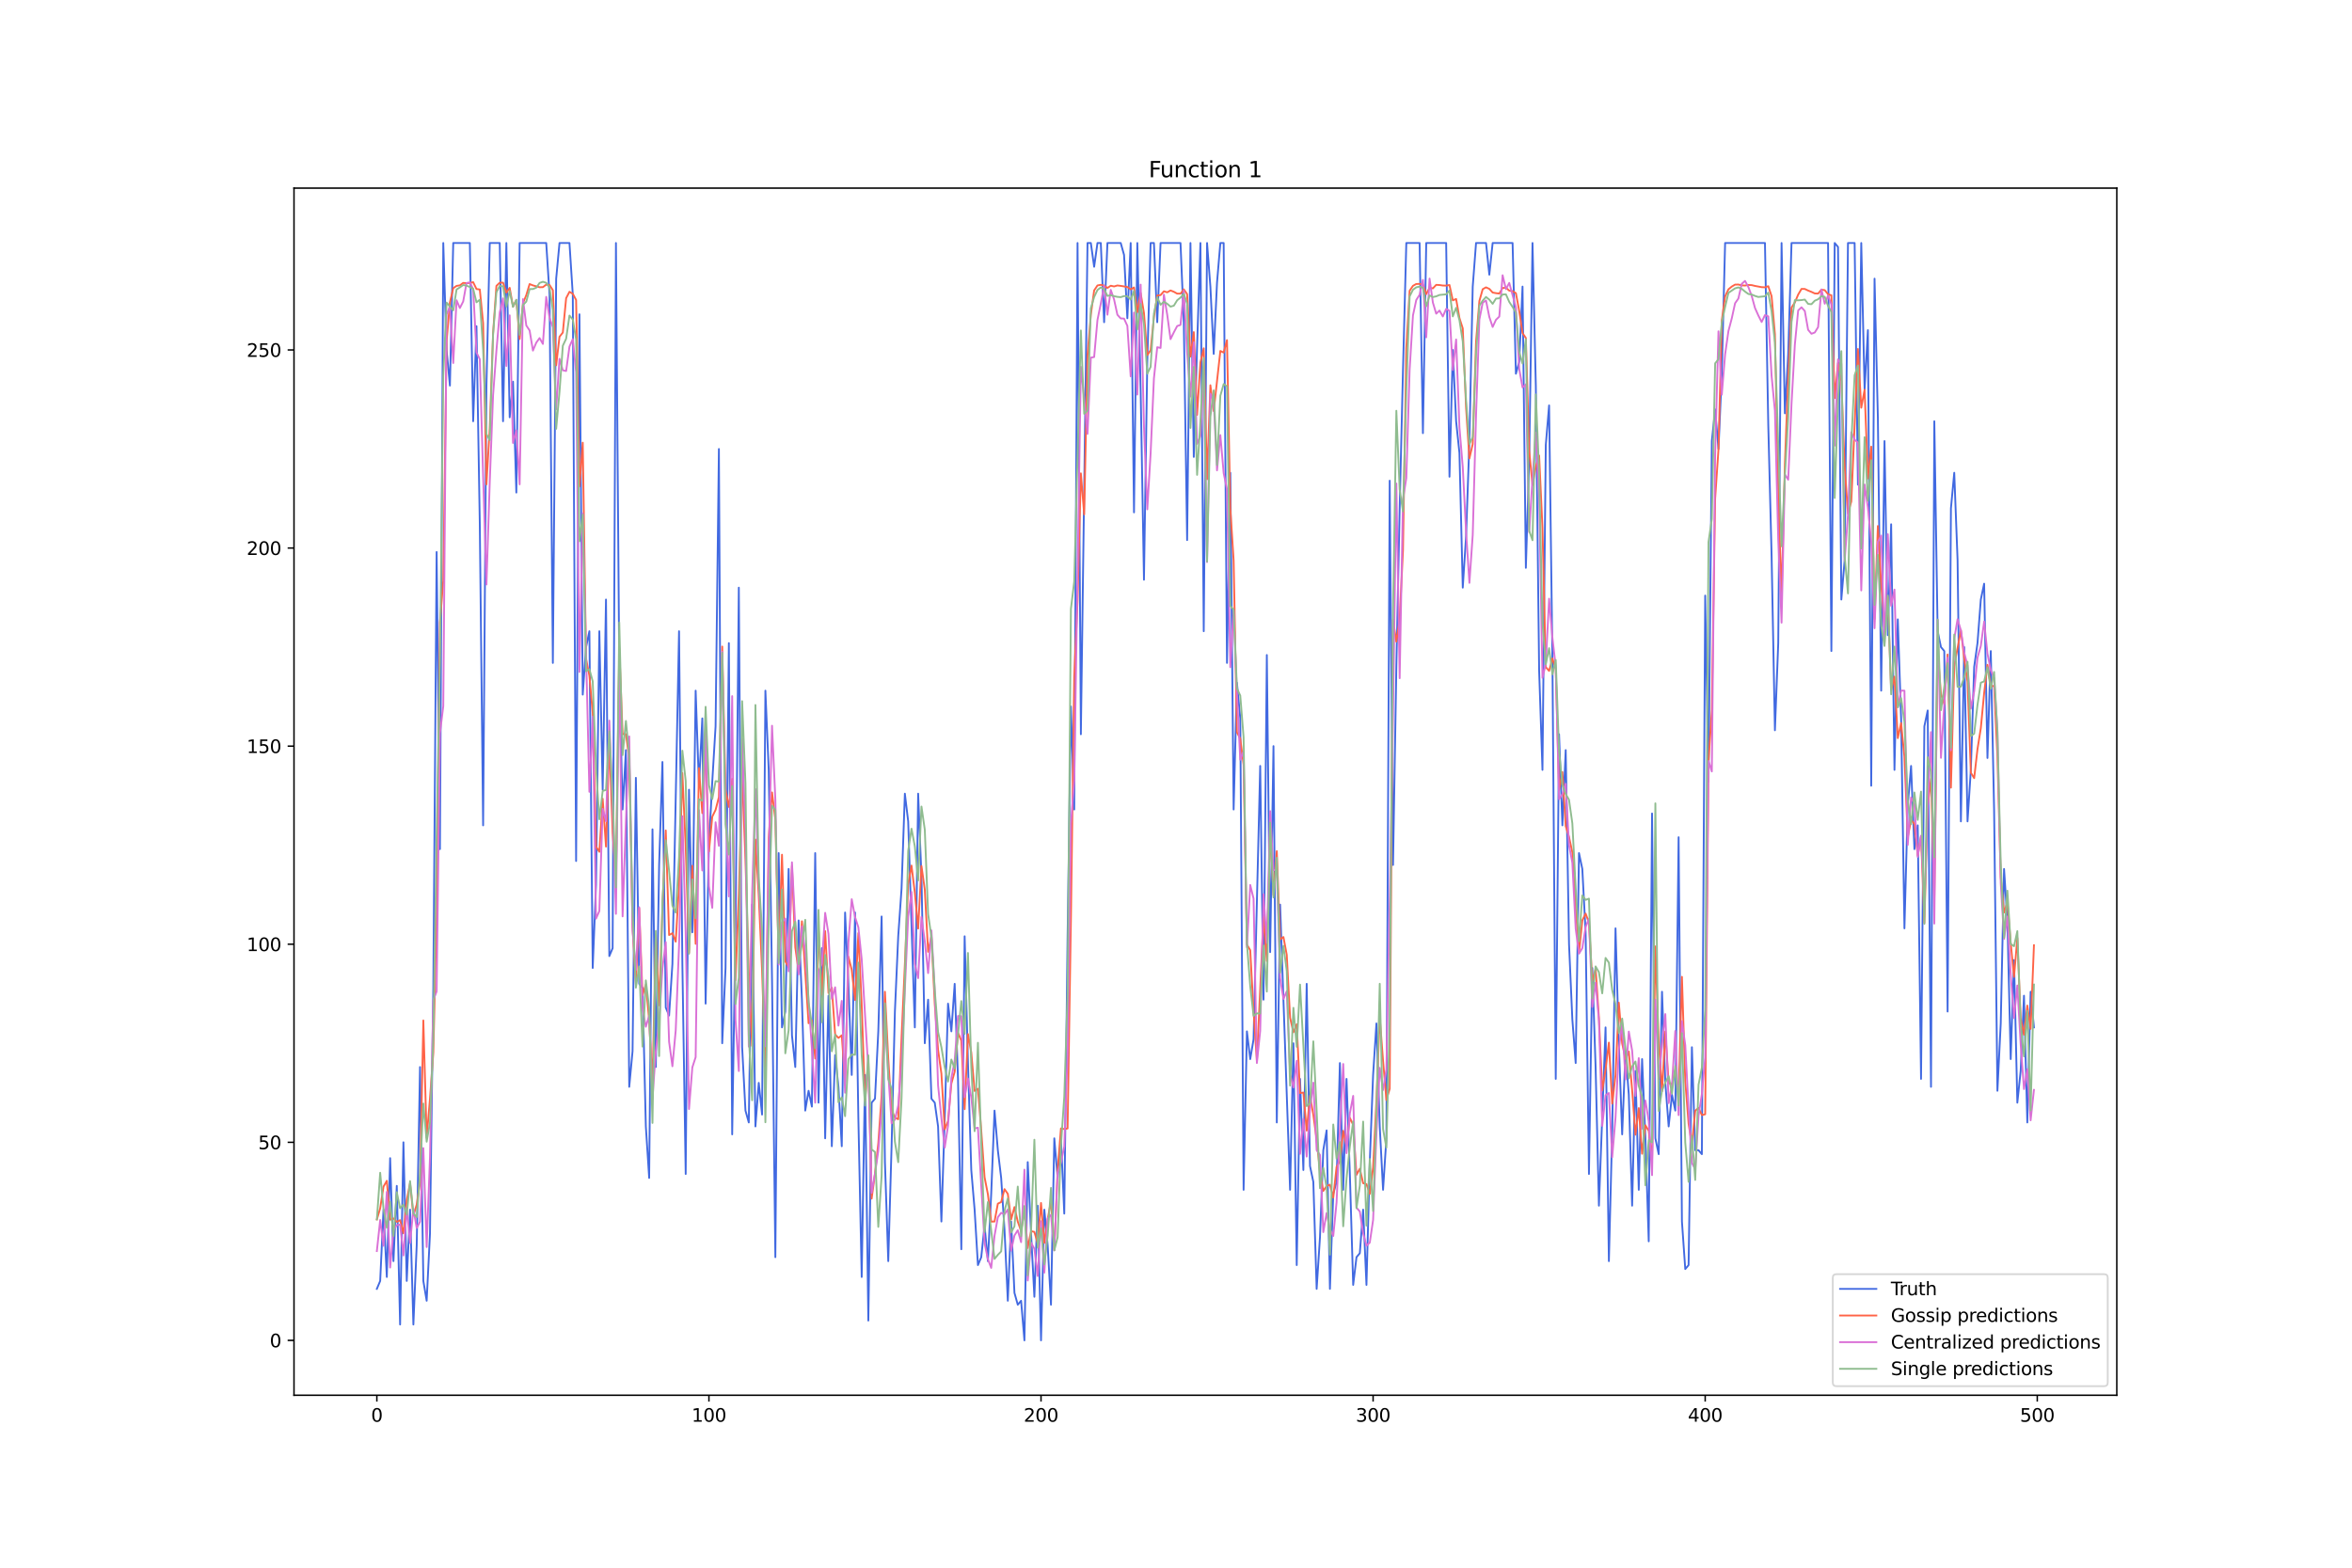 <?xml version="1.0" encoding="utf-8" standalone="no"?>
<!DOCTYPE svg PUBLIC "-//W3C//DTD SVG 1.1//EN"
  "http://www.w3.org/Graphics/SVG/1.1/DTD/svg11.dtd">
<svg xmlns:xlink="http://www.w3.org/1999/xlink" width="1296pt" height="864pt" viewBox="0 0 1296 864" xmlns="http://www.w3.org/2000/svg" version="1.1">
 <defs>
  <style type="text/css">*{stroke-linejoin: round; stroke-linecap: butt}</style>
 </defs>
 <g id="figure_1">
  <g id="patch_1">
   <path d="M 0 864 
L 1296 864 
L 1296 0 
L 0 0 
z
" style="fill: #ffffff"/>
  </g>
  <g id="axes_1">
   <g id="patch_2">
    <path d="M 162 768.96 
L 1166.4 768.96 
L 1166.4 103.68 
L 162 103.68 
z
" style="fill: #ffffff"/>
   </g>
   <g id="matplotlib.axis_1">
    <g id="xtick_1">
     <g id="line2d_1">
      <defs>
       <path id="ma89d952bda" d="M 0 0 
L 0 3.5 
" style="stroke: #000000; stroke-width: 0.8"/>
      </defs>
      <g>
       <use xlink:href="#ma89d952bda" x="207.655" y="768.96" style="stroke: #000000; stroke-width: 0.8"/>
      </g>
     </g>
     <g id="text_1">
      <!-- 0 -->
      <g transform="translate(204.473 783.558) scale(0.1 -0.1)">
       <defs>
        <path id="DejaVuSans-30" d="M 2034 4250 
Q 1547 4250 1301 3770 
Q 1056 3291 1056 2328 
Q 1056 1369 1301 889 
Q 1547 409 2034 409 
Q 2525 409 2770 889 
Q 3016 1369 3016 2328 
Q 3016 3291 2770 3770 
Q 2525 4250 2034 4250 
z
M 2034 4750 
Q 2819 4750 3233 4129 
Q 3647 3509 3647 2328 
Q 3647 1150 3233 529 
Q 2819 -91 2034 -91 
Q 1250 -91 836 529 
Q 422 1150 422 2328 
Q 422 3509 836 4129 
Q 1250 4750 2034 4750 
z
" transform="scale(0.016)"/>
       </defs>
       <use xlink:href="#DejaVuSans-30"/>
      </g>
     </g>
    </g>
    <g id="xtick_2">
     <g id="line2d_2">
      <g>
       <use xlink:href="#ma89d952bda" x="390.639" y="768.96" style="stroke: #000000; stroke-width: 0.8"/>
      </g>
     </g>
     <g id="text_2">
      <!-- 100 -->
      <g transform="translate(381.095 783.558) scale(0.1 -0.1)">
       <defs>
        <path id="DejaVuSans-31" d="M 794 531 
L 1825 531 
L 1825 4091 
L 703 3866 
L 703 4441 
L 1819 4666 
L 2450 4666 
L 2450 531 
L 3481 531 
L 3481 0 
L 794 0 
L 794 531 
z
" transform="scale(0.016)"/>
       </defs>
       <use xlink:href="#DejaVuSans-31"/>
       <use xlink:href="#DejaVuSans-30" x="63.623"/>
       <use xlink:href="#DejaVuSans-30" x="127.246"/>
      </g>
     </g>
    </g>
    <g id="xtick_3">
     <g id="line2d_3">
      <g>
       <use xlink:href="#ma89d952bda" x="573.623" y="768.96" style="stroke: #000000; stroke-width: 0.8"/>
      </g>
     </g>
     <g id="text_3">
      <!-- 200 -->
      <g transform="translate(564.079 783.558) scale(0.1 -0.1)">
       <defs>
        <path id="DejaVuSans-32" d="M 1228 531 
L 3431 531 
L 3431 0 
L 469 0 
L 469 531 
Q 828 903 1448 1529 
Q 2069 2156 2228 2338 
Q 2531 2678 2651 2914 
Q 2772 3150 2772 3378 
Q 2772 3750 2511 3984 
Q 2250 4219 1831 4219 
Q 1534 4219 1204 4116 
Q 875 4013 500 3803 
L 500 4441 
Q 881 4594 1212 4672 
Q 1544 4750 1819 4750 
Q 2544 4750 2975 4387 
Q 3406 4025 3406 3419 
Q 3406 3131 3298 2873 
Q 3191 2616 2906 2266 
Q 2828 2175 2409 1742 
Q 1991 1309 1228 531 
z
" transform="scale(0.016)"/>
       </defs>
       <use xlink:href="#DejaVuSans-32"/>
       <use xlink:href="#DejaVuSans-30" x="63.623"/>
       <use xlink:href="#DejaVuSans-30" x="127.246"/>
      </g>
     </g>
    </g>
    <g id="xtick_4">
     <g id="line2d_4">
      <g>
       <use xlink:href="#ma89d952bda" x="756.607" y="768.96" style="stroke: #000000; stroke-width: 0.8"/>
      </g>
     </g>
     <g id="text_4">
      <!-- 300 -->
      <g transform="translate(747.063 783.558) scale(0.1 -0.1)">
       <defs>
        <path id="DejaVuSans-33" d="M 2597 2516 
Q 3050 2419 3304 2112 
Q 3559 1806 3559 1356 
Q 3559 666 3084 287 
Q 2609 -91 1734 -91 
Q 1441 -91 1130 -33 
Q 819 25 488 141 
L 488 750 
Q 750 597 1062 519 
Q 1375 441 1716 441 
Q 2309 441 2620 675 
Q 2931 909 2931 1356 
Q 2931 1769 2642 2001 
Q 2353 2234 1838 2234 
L 1294 2234 
L 1294 2753 
L 1863 2753 
Q 2328 2753 2575 2939 
Q 2822 3125 2822 3475 
Q 2822 3834 2567 4026 
Q 2313 4219 1838 4219 
Q 1578 4219 1281 4162 
Q 984 4106 628 3988 
L 628 4550 
Q 988 4650 1302 4700 
Q 1616 4750 1894 4750 
Q 2613 4750 3031 4423 
Q 3450 4097 3450 3541 
Q 3450 3153 3228 2886 
Q 3006 2619 2597 2516 
z
" transform="scale(0.016)"/>
       </defs>
       <use xlink:href="#DejaVuSans-33"/>
       <use xlink:href="#DejaVuSans-30" x="63.623"/>
       <use xlink:href="#DejaVuSans-30" x="127.246"/>
      </g>
     </g>
    </g>
    <g id="xtick_5">
     <g id="line2d_5">
      <g>
       <use xlink:href="#ma89d952bda" x="939.591" y="768.96" style="stroke: #000000; stroke-width: 0.8"/>
      </g>
     </g>
     <g id="text_5">
      <!-- 400 -->
      <g transform="translate(930.047 783.558) scale(0.1 -0.1)">
       <defs>
        <path id="DejaVuSans-34" d="M 2419 4116 
L 825 1625 
L 2419 1625 
L 2419 4116 
z
M 2253 4666 
L 3047 4666 
L 3047 1625 
L 3713 1625 
L 3713 1100 
L 3047 1100 
L 3047 0 
L 2419 0 
L 2419 1100 
L 313 1100 
L 313 1709 
L 2253 4666 
z
" transform="scale(0.016)"/>
       </defs>
       <use xlink:href="#DejaVuSans-34"/>
       <use xlink:href="#DejaVuSans-30" x="63.623"/>
       <use xlink:href="#DejaVuSans-30" x="127.246"/>
      </g>
     </g>
    </g>
    <g id="xtick_6">
     <g id="line2d_6">
      <g>
       <use xlink:href="#ma89d952bda" x="1122.575" y="768.96" style="stroke: #000000; stroke-width: 0.8"/>
      </g>
     </g>
     <g id="text_6">
      <!-- 500 -->
      <g transform="translate(1113.032 783.558) scale(0.1 -0.1)">
       <defs>
        <path id="DejaVuSans-35" d="M 691 4666 
L 3169 4666 
L 3169 4134 
L 1269 4134 
L 1269 2991 
Q 1406 3038 1543 3061 
Q 1681 3084 1819 3084 
Q 2600 3084 3056 2656 
Q 3513 2228 3513 1497 
Q 3513 744 3044 326 
Q 2575 -91 1722 -91 
Q 1428 -91 1123 -41 
Q 819 9 494 109 
L 494 744 
Q 775 591 1075 516 
Q 1375 441 1709 441 
Q 2250 441 2565 725 
Q 2881 1009 2881 1497 
Q 2881 1984 2565 2268 
Q 2250 2553 1709 2553 
Q 1456 2553 1204 2497 
Q 953 2441 691 2322 
L 691 4666 
z
" transform="scale(0.016)"/>
       </defs>
       <use xlink:href="#DejaVuSans-35"/>
       <use xlink:href="#DejaVuSans-30" x="63.623"/>
       <use xlink:href="#DejaVuSans-30" x="127.246"/>
      </g>
     </g>
    </g>
   </g>
   <g id="matplotlib.axis_2">
    <g id="ytick_1">
     <g id="line2d_7">
      <defs>
       <path id="meb548917c1" d="M 0 0 
L -3.5 0 
" style="stroke: #000000; stroke-width: 0.8"/>
      </defs>
      <g>
       <use xlink:href="#meb548917c1" x="162" y="738.72" style="stroke: #000000; stroke-width: 0.8"/>
      </g>
     </g>
     <g id="text_7">
      <!-- 0 -->
      <g transform="translate(148.637 742.519) scale(0.1 -0.1)">
       <use xlink:href="#DejaVuSans-30"/>
      </g>
     </g>
    </g>
    <g id="ytick_2">
     <g id="line2d_8">
      <g>
       <use xlink:href="#meb548917c1" x="162" y="629.55" style="stroke: #000000; stroke-width: 0.8"/>
      </g>
     </g>
     <g id="text_8">
      <!-- 50 -->
      <g transform="translate(142.275 633.35) scale(0.1 -0.1)">
       <use xlink:href="#DejaVuSans-35"/>
       <use xlink:href="#DejaVuSans-30" x="63.623"/>
      </g>
     </g>
    </g>
    <g id="ytick_3">
     <g id="line2d_9">
      <g>
       <use xlink:href="#meb548917c1" x="162" y="520.381" style="stroke: #000000; stroke-width: 0.8"/>
      </g>
     </g>
     <g id="text_9">
      <!-- 100 -->
      <g transform="translate(135.912 524.18) scale(0.1 -0.1)">
       <use xlink:href="#DejaVuSans-31"/>
       <use xlink:href="#DejaVuSans-30" x="63.623"/>
       <use xlink:href="#DejaVuSans-30" x="127.246"/>
      </g>
     </g>
    </g>
    <g id="ytick_4">
     <g id="line2d_10">
      <g>
       <use xlink:href="#meb548917c1" x="162" y="411.211" style="stroke: #000000; stroke-width: 0.8"/>
      </g>
     </g>
     <g id="text_10">
      <!-- 150 -->
      <g transform="translate(135.912 415.01) scale(0.1 -0.1)">
       <use xlink:href="#DejaVuSans-31"/>
       <use xlink:href="#DejaVuSans-35" x="63.623"/>
       <use xlink:href="#DejaVuSans-30" x="127.246"/>
      </g>
     </g>
    </g>
    <g id="ytick_5">
     <g id="line2d_11">
      <g>
       <use xlink:href="#meb548917c1" x="162" y="302.041" style="stroke: #000000; stroke-width: 0.8"/>
      </g>
     </g>
     <g id="text_11">
      <!-- 200 -->
      <g transform="translate(135.912 305.841) scale(0.1 -0.1)">
       <use xlink:href="#DejaVuSans-32"/>
       <use xlink:href="#DejaVuSans-30" x="63.623"/>
       <use xlink:href="#DejaVuSans-30" x="127.246"/>
      </g>
     </g>
    </g>
    <g id="ytick_6">
     <g id="line2d_12">
      <g>
       <use xlink:href="#meb548917c1" x="162" y="192.872" style="stroke: #000000; stroke-width: 0.8"/>
      </g>
     </g>
     <g id="text_12">
      <!-- 250 -->
      <g transform="translate(135.912 196.671) scale(0.1 -0.1)">
       <use xlink:href="#DejaVuSans-32"/>
       <use xlink:href="#DejaVuSans-35" x="63.623"/>
       <use xlink:href="#DejaVuSans-30" x="127.246"/>
      </g>
     </g>
    </g>
   </g>
   <g id="line2d_13">
    <path d="M 207.655 710.336 
L 209.484 705.969 
L 211.314 666.668 
L 213.144 703.786 
L 214.974 638.284 
L 216.804 695.052 
L 218.634 653.568 
L 220.463 729.986 
L 222.293 629.55 
L 224.123 705.969 
L 225.953 666.668 
L 227.783 729.986 
L 229.613 686.319 
L 231.442 588.066 
L 233.272 705.969 
L 235.102 716.886 
L 236.932 679.768 
L 238.762 544.398 
L 240.592 304.225 
L 242.422 467.979 
L 244.251 133.92 
L 246.081 192.872 
L 247.911 212.522 
L 249.741 133.92 
L 258.89 133.92 
L 260.72 232.173 
L 262.55 179.771 
L 264.38 288.941 
L 266.209 454.879 
L 268.039 212.522 
L 269.869 133.92 
L 275.359 133.92 
L 277.189 232.173 
L 279.018 133.92 
L 280.848 229.989 
L 282.678 210.339 
L 284.508 271.474 
L 286.338 133.92 
L 300.976 133.92 
L 302.806 162.304 
L 304.636 365.36 
L 306.466 153.571 
L 308.296 133.92 
L 313.785 133.92 
L 315.615 162.304 
L 317.445 474.529 
L 319.275 173.221 
L 321.105 382.827 
L 322.935 356.626 
L 324.764 347.893 
L 326.594 533.481 
L 328.424 487.63 
L 330.254 347.893 
L 332.084 435.228 
L 333.914 330.425 
L 335.743 526.931 
L 337.573 522.564 
L 339.403 133.92 
L 341.233 369.726 
L 343.063 446.145 
L 344.893 413.394 
L 346.723 598.983 
L 348.552 579.332 
L 350.382 428.678 
L 352.212 542.215 
L 354.042 544.398 
L 355.872 620.817 
L 357.702 649.201 
L 359.531 457.062 
L 361.361 588.066 
L 363.191 476.713 
L 365.021 419.945 
L 366.851 555.315 
L 368.681 559.682 
L 370.51 531.298 
L 374.17 347.893 
L 376 531.298 
L 377.83 647.017 
L 379.66 435.228 
L 381.489 513.83 
L 383.319 380.643 
L 385.149 433.045 
L 386.979 395.927 
L 388.809 553.132 
L 390.639 465.796 
L 392.469 430.862 
L 394.298 400.294 
L 396.128 247.456 
L 397.958 574.965 
L 399.788 533.481 
L 401.618 354.443 
L 403.448 625.184 
L 405.277 511.647 
L 407.107 323.875 
L 408.937 577.149 
L 410.767 612.083 
L 412.597 618.633 
L 414.427 498.547 
L 416.256 620.817 
L 418.086 596.799 
L 419.916 614.267 
L 421.746 380.643 
L 423.576 424.311 
L 425.406 540.031 
L 427.236 692.869 
L 429.065 470.163 
L 430.895 566.232 
L 432.725 557.498 
L 434.555 478.896 
L 436.385 570.599 
L 438.215 588.066 
L 440.044 507.28 
L 441.874 550.948 
L 443.704 612.083 
L 445.534 601.166 
L 447.364 609.9 
L 449.194 470.163 
L 451.023 607.716 
L 452.853 522.564 
L 454.683 627.367 
L 456.513 548.765 
L 458.343 631.734 
L 460.173 581.516 
L 462.003 598.983 
L 463.832 631.734 
L 465.662 502.914 
L 467.492 542.215 
L 469.322 592.433 
L 471.152 502.914 
L 472.982 616.45 
L 474.811 703.786 
L 476.641 592.433 
L 478.471 727.803 
L 480.301 607.716 
L 482.131 605.533 
L 483.961 568.415 
L 485.79 505.097 
L 487.62 640.467 
L 489.45 695.052 
L 491.28 631.734 
L 493.11 557.498 
L 494.94 516.014 
L 496.77 489.813 
L 498.599 437.412 
L 500.429 452.695 
L 504.089 566.232 
L 505.919 437.412 
L 507.749 483.263 
L 509.578 574.965 
L 511.408 550.948 
L 513.238 605.533 
L 515.068 607.716 
L 516.898 620.817 
L 518.728 673.218 
L 520.557 616.45 
L 522.387 553.132 
L 524.217 568.415 
L 526.047 542.215 
L 527.877 594.616 
L 529.707 688.502 
L 531.536 516.014 
L 533.366 585.882 
L 535.196 644.834 
L 537.026 666.668 
L 538.856 697.236 
L 540.686 692.869 
L 542.516 675.402 
L 544.345 695.052 
L 546.175 657.934 
L 548.005 612.083 
L 549.835 633.917 
L 551.665 649.201 
L 553.495 677.585 
L 555.324 716.886 
L 557.154 673.218 
L 558.984 712.519 
L 560.814 719.069 
L 562.644 716.886 
L 564.474 738.72 
L 566.303 640.467 
L 568.133 679.768 
L 569.963 714.703 
L 571.793 664.485 
L 573.623 738.72 
L 575.453 666.668 
L 577.283 686.319 
L 579.112 719.069 
L 580.942 627.367 
L 582.772 649.201 
L 584.602 627.367 
L 586.432 668.851 
L 588.262 516.014 
L 590.091 389.377 
L 591.921 446.145 
L 593.751 133.92 
L 595.581 404.661 
L 599.241 133.92 
L 601.07 133.92 
L 602.9 147.02 
L 604.73 133.92 
L 606.56 133.92 
L 608.39 177.588 
L 610.22 133.92 
L 617.539 133.92 
L 619.369 140.47 
L 621.199 175.404 
L 623.029 133.92 
L 624.858 282.391 
L 626.688 133.92 
L 628.518 214.706 
L 630.348 319.508 
L 632.178 199.422 
L 634.008 133.92 
L 635.837 133.92 
L 637.667 177.588 
L 639.497 133.92 
L 650.476 133.92 
L 652.306 177.588 
L 654.136 297.675 
L 655.966 133.92 
L 657.796 251.823 
L 659.625 190.688 
L 661.455 133.92 
L 663.285 347.893 
L 665.115 133.92 
L 666.945 157.937 
L 668.775 195.055 
L 670.604 155.754 
L 672.434 133.92 
L 674.264 133.92 
L 676.094 365.36 
L 677.924 260.557 
L 679.754 446.145 
L 681.583 376.277 
L 683.413 395.927 
L 685.243 655.751 
L 687.073 568.415 
L 688.903 583.699 
L 690.733 572.782 
L 694.392 422.128 
L 696.222 550.948 
L 698.052 360.993 
L 699.882 524.747 
L 701.712 411.211 
L 703.542 618.633 
L 705.371 498.547 
L 710.861 655.751 
L 712.691 574.965 
L 714.521 697.236 
L 716.35 594.616 
L 718.18 644.834 
L 720.01 542.215 
L 721.84 642.651 
L 723.67 651.384 
L 725.5 710.336 
L 727.33 681.952 
L 729.159 633.917 
L 730.989 623 
L 732.819 710.336 
L 734.649 657.934 
L 736.479 651.384 
L 738.309 585.882 
L 740.138 655.751 
L 741.968 594.616 
L 743.798 647.017 
L 745.628 708.152 
L 747.458 692.869 
L 749.288 690.685 
L 751.117 666.668 
L 752.947 708.152 
L 754.777 640.467 
L 756.607 592.433 
L 758.437 564.049 
L 760.267 620.817 
L 762.097 655.751 
L 763.926 627.367 
L 765.756 264.924 
L 767.586 476.713 
L 769.416 367.543 
L 771.246 280.207 
L 773.076 203.789 
L 774.905 133.92 
L 782.225 133.92 
L 784.055 238.723 
L 785.884 133.92 
L 796.864 133.92 
L 798.693 262.74 
L 800.523 192.872 
L 802.353 232.173 
L 804.183 249.64 
L 806.013 323.875 
L 807.843 295.491 
L 809.672 243.09 
L 811.502 157.937 
L 813.332 133.92 
L 818.822 133.92 
L 820.651 151.387 
L 822.481 133.92 
L 833.46 133.92 
L 835.29 205.972 
L 837.12 199.422 
L 838.95 157.937 
L 840.78 312.958 
L 842.61 254.007 
L 844.439 133.92 
L 846.269 212.522 
L 848.099 369.726 
L 849.929 424.311 
L 851.759 245.273 
L 853.589 223.439 
L 855.418 363.176 
L 857.248 594.616 
L 859.078 404.661 
L 860.908 454.879 
L 862.738 413.394 
L 864.568 520.381 
L 866.397 561.865 
L 868.227 585.882 
L 870.057 470.163 
L 871.887 478.896 
L 873.717 513.83 
L 875.547 647.017 
L 877.377 533.481 
L 879.206 588.066 
L 881.036 664.485 
L 884.696 566.232 
L 886.526 695.052 
L 888.356 623 
L 890.185 511.647 
L 892.015 574.965 
L 893.845 625.184 
L 895.675 579.332 
L 897.505 603.35 
L 899.335 664.485 
L 901.164 590.249 
L 902.994 655.751 
L 904.824 583.699 
L 906.654 627.367 
L 908.484 684.135 
L 910.314 448.329 
L 912.144 627.367 
L 913.973 636.101 
L 915.803 546.581 
L 917.633 596.799 
L 919.463 620.817 
L 921.293 603.35 
L 923.123 612.083 
L 924.952 461.429 
L 926.782 673.218 
L 928.612 699.419 
L 930.442 697.236 
L 932.272 577.149 
L 934.102 633.917 
L 935.931 633.917 
L 937.761 636.101 
L 939.591 328.242 
L 941.421 430.862 
L 943.251 243.09 
L 945.081 225.623 
L 946.911 247.456 
L 948.74 205.972 
L 950.57 133.92 
L 972.528 133.92 
L 974.358 234.356 
L 976.188 306.408 
L 978.018 402.477 
L 979.848 354.443 
L 981.678 133.92 
L 983.507 227.806 
L 985.337 195.055 
L 987.167 133.92 
L 1007.295 133.92 
L 1009.125 358.81 
L 1010.955 133.92 
L 1012.785 136.103 
L 1014.615 330.425 
L 1016.444 308.591 
L 1018.274 133.92 
L 1021.934 133.92 
L 1023.764 267.107 
L 1025.594 133.92 
L 1027.424 214.706 
L 1029.253 181.955 
L 1031.083 433.045 
L 1032.913 153.571 
L 1034.743 229.989 
L 1036.573 380.643 
L 1038.403 243.09 
L 1040.232 350.076 
L 1042.062 288.941 
L 1043.892 424.311 
L 1045.722 341.342 
L 1047.552 395.927 
L 1049.382 511.647 
L 1051.211 443.962 
L 1053.041 422.128 
L 1054.871 467.979 
L 1056.701 454.879 
L 1058.531 594.616 
L 1060.361 400.294 
L 1062.191 391.56 
L 1064.02 598.983 
L 1065.85 232.173 
L 1067.68 347.893 
L 1069.51 356.626 
L 1071.34 358.81 
L 1073.17 557.498 
L 1074.999 280.207 
L 1076.829 260.557 
L 1078.659 308.591 
L 1080.489 452.695 
L 1082.319 356.626 
L 1084.149 452.695 
L 1085.978 424.311 
L 1087.808 367.543 
L 1089.638 354.443 
L 1091.468 330.425 
L 1093.298 321.692 
L 1095.128 417.761 
L 1096.958 358.81 
L 1098.787 446.145 
L 1100.617 601.166 
L 1102.447 564.049 
L 1104.277 478.896 
L 1106.107 507.28 
L 1107.937 583.699 
L 1109.766 529.114 
L 1111.596 607.716 
L 1113.426 590.249 
L 1115.256 548.765 
L 1117.086 618.633 
L 1118.916 546.581 
L 1120.745 566.232 
L 1120.745 566.232 
" clip-path="url(#p087d28abd9)" style="fill: none; stroke: #4169e1; stroke-linecap: square"/>
   </g>
   <g id="line2d_14">
    <path d="M 207.655 672.072 
L 209.484 665.921 
L 211.314 653.979 
L 213.144 650.774 
L 214.974 672.233 
L 216.804 671.502 
L 218.634 673.389 
L 220.463 672.481 
L 222.293 679.713 
L 224.123 661.436 
L 225.953 652.025 
L 227.783 669.888 
L 229.613 663.912 
L 231.442 651.761 
L 233.272 562.41 
L 235.102 627.088 
L 236.932 605.377 
L 238.762 580.134 
L 240.592 504.373 
L 242.422 342.963 
L 244.251 319.98 
L 246.081 188.207 
L 247.911 166.644 
L 249.741 158.83 
L 251.571 157.56 
L 253.401 157.274 
L 255.23 155.909 
L 257.06 156.081 
L 258.89 155.977 
L 260.72 155.5 
L 262.55 159.287 
L 264.38 159.533 
L 266.209 178.145 
L 268.039 266.954 
L 269.869 235.942 
L 271.699 183.68 
L 273.529 157.556 
L 275.359 155.806 
L 277.189 155.775 
L 279.018 161.286 
L 280.848 158.626 
L 282.678 169.015 
L 284.508 165.372 
L 286.338 186.873 
L 288.168 167.101 
L 289.997 162.656 
L 291.827 156.541 
L 293.657 157.286 
L 297.317 158.303 
L 299.147 158.26 
L 300.976 156.877 
L 302.806 157.059 
L 304.636 159.917 
L 306.466 201.328 
L 308.296 185.6 
L 310.126 183.266 
L 311.956 164.328 
L 313.785 160.815 
L 315.615 161.887 
L 317.445 165.294 
L 319.275 268.098 
L 321.105 243.977 
L 322.935 363.123 
L 324.764 372.356 
L 326.594 392.952 
L 328.424 466.568 
L 330.254 469.469 
L 332.084 440.183 
L 333.914 466.592 
L 335.743 408.487 
L 337.573 458.991 
L 339.403 483.737 
L 341.233 357.253 
L 343.063 404.6 
L 344.893 404.601 
L 346.723 418.054 
L 348.552 510.957 
L 350.382 542.363 
L 352.212 500.589 
L 354.042 548.438 
L 355.872 542.573 
L 357.702 562.171 
L 359.531 597.647 
L 361.361 515.047 
L 363.191 554.128 
L 365.021 499.905 
L 366.851 457.687 
L 368.681 515.325 
L 370.51 514.311 
L 372.34 518.982 
L 374.17 487.854 
L 376 426.057 
L 377.83 466.657 
L 379.66 525.134 
L 381.489 477.167 
L 383.319 520.183 
L 385.149 423.323 
L 386.979 448.146 
L 388.809 412.881 
L 390.639 469.304 
L 392.469 450.132 
L 394.298 446.348 
L 396.128 439.309 
L 397.958 356.334 
L 399.788 435.212 
L 401.618 444.725 
L 403.448 429.254 
L 405.277 540.23 
L 407.107 492.686 
L 408.937 427.363 
L 410.767 474.001 
L 412.597 535.362 
L 414.427 576.45 
L 416.256 462.666 
L 418.086 493.669 
L 419.916 534.898 
L 421.746 589.981 
L 423.576 461.717 
L 425.406 436.722 
L 427.236 451.63 
L 429.065 528.005 
L 430.895 471.043 
L 432.725 529.839 
L 434.555 533.106 
L 436.385 477.246 
L 438.215 522.085 
L 440.044 535.197 
L 441.874 507.746 
L 445.534 563.943 
L 447.364 562.406 
L 449.194 583.407 
L 451.023 511.749 
L 452.853 548.258 
L 454.683 513.167 
L 456.513 547.283 
L 458.343 544.399 
L 460.173 570.123 
L 462.003 572.04 
L 463.832 570.59 
L 465.662 596.397 
L 467.492 527.213 
L 469.322 534.539 
L 471.152 551.163 
L 472.982 514.243 
L 474.811 554.089 
L 476.641 606.69 
L 478.471 584.331 
L 480.301 660.589 
L 482.131 646.769 
L 483.961 629.897 
L 485.79 603.694 
L 487.62 546.576 
L 489.45 583.36 
L 491.28 611.837 
L 493.11 615.948 
L 494.94 616.854 
L 496.77 571.722 
L 498.599 531.577 
L 500.429 487.337 
L 502.259 477.04 
L 504.089 491.978 
L 505.919 511.767 
L 507.749 477.277 
L 509.578 490.226 
L 511.408 524.573 
L 513.238 516.031 
L 515.068 553.208 
L 516.898 578.549 
L 518.728 591.653 
L 520.557 622.449 
L 522.387 617.779 
L 524.217 597.187 
L 526.047 590.662 
L 527.877 569.152 
L 529.707 573.555 
L 531.536 611.293 
L 533.366 569.91 
L 535.196 580.062 
L 537.026 601.262 
L 538.856 600.023 
L 540.686 622.953 
L 542.516 648.788 
L 544.345 658.164 
L 546.175 673.282 
L 548.005 673.229 
L 549.835 663.377 
L 551.665 662.477 
L 553.495 655.368 
L 555.324 657.964 
L 557.154 672.116 
L 558.984 665.257 
L 560.814 673.291 
L 562.644 678.465 
L 564.474 666.547 
L 566.303 687.831 
L 568.133 678.522 
L 569.963 678.949 
L 571.793 685.221 
L 573.623 662.997 
L 575.453 684.989 
L 577.283 672.142 
L 579.112 661.563 
L 580.942 689.022 
L 582.772 645.094 
L 584.602 621.903 
L 586.432 622.259 
L 588.262 621.94 
L 590.091 506.943 
L 591.921 372.737 
L 593.751 331.163 
L 595.581 260.881 
L 597.411 283.526 
L 599.241 195.654 
L 601.07 173.485 
L 602.9 160.057 
L 604.73 157.313 
L 606.56 156.969 
L 608.39 157.405 
L 610.22 158.703 
L 612.05 157.463 
L 613.879 157.869 
L 615.709 157.326 
L 617.539 157.547 
L 621.199 158.175 
L 623.029 159.472 
L 624.858 158.424 
L 626.688 172.047 
L 628.518 161.468 
L 630.348 172.493 
L 632.178 195.755 
L 634.008 193.027 
L 635.837 174.759 
L 637.667 162.853 
L 639.497 162.64 
L 641.327 160.528 
L 643.157 161.111 
L 644.987 160.073 
L 646.817 160.814 
L 648.646 161.823 
L 650.476 161.84 
L 652.306 159.483 
L 654.136 162.101 
L 655.966 196.538 
L 657.796 183.033 
L 659.625 228.684 
L 661.455 199.72 
L 663.285 191.945 
L 665.115 264.137 
L 666.945 212.315 
L 668.775 226.561 
L 672.434 193.424 
L 674.264 194.315 
L 676.094 187.457 
L 677.924 280.116 
L 679.754 308.913 
L 681.583 403.617 
L 683.413 407.099 
L 685.243 421.487 
L 687.073 520.557 
L 688.903 523.696 
L 690.733 557.51 
L 692.563 584.772 
L 696.222 505.078 
L 698.052 529.668 
L 699.882 456.48 
L 701.712 493.374 
L 703.542 469.084 
L 705.371 517.738 
L 707.201 516.424 
L 709.031 526.258 
L 710.861 560.912 
L 712.691 568.93 
L 714.521 564.504 
L 716.35 602.43 
L 718.18 602.131 
L 720.01 623.108 
L 721.84 603.883 
L 723.67 614.421 
L 725.5 628.1 
L 727.33 645.735 
L 729.159 656.365 
L 730.989 653.652 
L 732.819 652.906 
L 734.649 660.042 
L 736.479 643.085 
L 738.309 639.986 
L 740.138 623.23 
L 741.968 631.59 
L 743.798 616.057 
L 745.628 619.958 
L 747.458 647.487 
L 749.288 644.118 
L 751.117 652.105 
L 752.947 652.609 
L 754.777 657.983 
L 756.607 643.535 
L 758.437 606.454 
L 760.267 560.484 
L 762.097 584.659 
L 763.926 606.262 
L 765.756 600.046 
L 767.586 341.66 
L 769.416 353.648 
L 771.246 341.123 
L 773.076 303.239 
L 774.905 191.73 
L 776.735 160.241 
L 778.565 157.541 
L 780.395 156.499 
L 782.225 156.474 
L 784.055 156.756 
L 785.884 162.093 
L 787.714 158.613 
L 789.544 158.927 
L 791.374 156.987 
L 793.204 157.091 
L 795.034 157.363 
L 796.864 157.409 
L 798.693 157.073 
L 800.523 165.54 
L 802.353 164.764 
L 804.183 175.27 
L 806.013 180.987 
L 807.843 225.005 
L 809.672 252.648 
L 811.502 244.746 
L 813.332 188.33 
L 815.162 165.89 
L 816.992 159.388 
L 818.822 158.359 
L 820.651 159.205 
L 822.481 161.226 
L 824.311 161.571 
L 826.141 161.792 
L 827.971 158.717 
L 829.801 158.595 
L 831.63 160.182 
L 833.46 160.488 
L 835.29 161.557 
L 837.12 171.345 
L 838.95 183.587 
L 840.78 186.276 
L 842.61 248.223 
L 844.439 267.412 
L 846.269 257.158 
L 848.099 251.085 
L 849.929 290.87 
L 851.759 367.673 
L 853.589 369.752 
L 855.418 362.914 
L 857.248 368.766 
L 859.078 435.41 
L 860.908 425.521 
L 862.738 455.246 
L 864.568 461.291 
L 866.397 469.759 
L 868.227 500.392 
L 870.057 525.16 
L 871.887 507.24 
L 873.717 503.512 
L 875.547 508.465 
L 877.377 540.771 
L 879.206 533.949 
L 881.036 560.875 
L 882.866 600.985 
L 884.696 589.462 
L 886.526 574.609 
L 888.356 608.247 
L 890.185 592.547 
L 892.015 552.597 
L 893.845 575.04 
L 895.675 583.635 
L 897.505 579.517 
L 899.335 600.722 
L 901.164 625.369 
L 902.994 610.701 
L 904.824 635.869 
L 906.654 620.189 
L 908.484 623.218 
L 910.314 639.63 
L 912.144 521.571 
L 913.973 574.1 
L 915.803 601.406 
L 917.633 568.461 
L 919.463 596.921 
L 921.293 597.609 
L 923.123 589.717 
L 924.952 603.203 
L 926.782 538.357 
L 928.612 596.053 
L 930.442 619.324 
L 932.272 630.903 
L 934.102 612.175 
L 935.931 610.577 
L 937.761 614.552 
L 939.591 614.121 
L 941.421 419.814 
L 943.251 391.435 
L 945.081 274.807 
L 946.911 247.763 
L 948.74 176.617 
L 950.57 163.389 
L 952.4 159.46 
L 954.23 157.94 
L 956.06 156.86 
L 957.89 156.81 
L 959.719 157.268 
L 961.549 157.368 
L 963.379 157.051 
L 965.209 157.133 
L 967.039 157.584 
L 970.698 158.26 
L 972.528 158.342 
L 974.358 157.737 
L 976.188 163.262 
L 978.018 184.179 
L 979.848 270.035 
L 981.678 329.203 
L 983.507 255.528 
L 985.337 208.48 
L 987.167 169.512 
L 988.997 166.691 
L 990.827 162.352 
L 992.657 159.236 
L 994.486 159.256 
L 996.316 160.138 
L 998.146 160.859 
L 999.976 161.725 
L 1001.806 161.812 
L 1003.636 159.661 
L 1005.465 159.906 
L 1007.295 162.157 
L 1009.125 162.745 
L 1010.955 219.4 
L 1012.785 200.064 
L 1014.615 210.102 
L 1016.444 256.982 
L 1018.274 283.072 
L 1020.104 276.384 
L 1023.764 192.333 
L 1025.594 224.713 
L 1027.424 214.824 
L 1029.253 263.698 
L 1031.083 246.157 
L 1032.913 341.152 
L 1034.743 289.888 
L 1036.573 322.176 
L 1038.403 344.332 
L 1040.232 329.157 
L 1042.062 380.26 
L 1043.892 372.916 
L 1045.722 406.807 
L 1047.552 398.532 
L 1049.382 417.055 
L 1051.211 461.466 
L 1053.041 451.726 
L 1054.871 454.154 
L 1056.701 471.494 
L 1058.531 460.909 
L 1060.361 508.65 
L 1062.191 444.287 
L 1064.02 429.211 
L 1065.85 495.425 
L 1067.68 358.168 
L 1069.51 382.666 
L 1071.34 388.135 
L 1073.17 360.716 
L 1074.999 434.099 
L 1076.829 367.014 
L 1080.489 347.284 
L 1082.319 362.84 
L 1084.149 375.69 
L 1085.978 425.849 
L 1087.808 428.857 
L 1089.638 412.86 
L 1091.468 401.323 
L 1093.298 382.032 
L 1095.128 366.393 
L 1096.958 378.129 
L 1098.787 378.053 
L 1100.617 416.869 
L 1102.447 483.281 
L 1104.277 502.904 
L 1106.107 497.376 
L 1107.937 519.649 
L 1109.766 538.406 
L 1111.596 516.937 
L 1113.426 561.3 
L 1115.256 570.256 
L 1117.086 554.181 
L 1118.916 567.032 
L 1120.745 520.968 
L 1120.745 520.968 
" clip-path="url(#p087d28abd9)" style="fill: none; stroke: #ff6347; stroke-linecap: square"/>
   </g>
   <g id="line2d_15">
    <path d="M 207.655 689.515 
L 209.484 672.363 
L 211.314 686.598 
L 213.144 656.872 
L 214.974 698.586 
L 216.804 677.915 
L 218.634 675.23 
L 220.463 674.859 
L 222.293 691.918 
L 224.123 665.683 
L 225.953 685.058 
L 227.783 666.215 
L 229.613 676.759 
L 231.442 673.354 
L 233.272 632.74 
L 235.102 687.274 
L 236.932 637.519 
L 238.762 551.273 
L 240.592 546.386 
L 242.422 404.141 
L 244.251 389.192 
L 246.081 173.228 
L 247.911 169.096 
L 249.741 200.085 
L 251.571 165.476 
L 253.401 169.763 
L 255.23 166.143 
L 257.06 155.991 
L 258.89 155.61 
L 260.72 159.328 
L 262.55 194.239 
L 264.38 197.987 
L 266.209 262.26 
L 268.039 322.157 
L 269.869 265.474 
L 271.699 217.738 
L 273.529 193.405 
L 275.359 172.122 
L 277.189 164.434 
L 279.018 201.711 
L 280.848 173.805 
L 282.678 244.142 
L 284.508 237.21 
L 286.338 266.953 
L 288.168 164.844 
L 289.997 179.377 
L 291.827 182.14 
L 293.657 193.219 
L 295.487 188.861 
L 297.317 186.326 
L 299.147 189.56 
L 300.976 163.617 
L 302.806 175.144 
L 304.636 180.344 
L 306.466 225.56 
L 308.296 197.741 
L 310.126 204.076 
L 311.956 204.476 
L 313.785 191.013 
L 315.615 186.884 
L 317.445 205.079 
L 319.275 370.35 
L 321.105 282.912 
L 324.764 436.389 
L 326.594 394.918 
L 328.424 506.302 
L 330.254 502.087 
L 332.084 445.747 
L 333.914 452.631 
L 335.743 397.129 
L 337.573 443.851 
L 339.403 503.664 
L 341.233 365.601 
L 343.063 505.052 
L 344.893 452.28 
L 346.723 405.875 
L 348.552 512.928 
L 350.382 534.615 
L 352.212 499.997 
L 354.042 555.801 
L 355.872 565.866 
L 357.702 559.735 
L 359.531 605.447 
L 361.361 579.389 
L 363.191 562.951 
L 365.021 533.695 
L 366.851 519.259 
L 368.681 574.14 
L 370.51 587.649 
L 372.34 567.81 
L 374.17 521.046 
L 376 449.846 
L 377.83 514.009 
L 379.66 611.232 
L 381.489 588.277 
L 383.319 582.629 
L 385.149 446.492 
L 386.979 479.765 
L 388.809 396.68 
L 390.639 488.417 
L 392.469 500.329 
L 394.298 453.183 
L 396.128 466.172 
L 397.958 359.203 
L 399.788 446.793 
L 401.618 494.069 
L 403.448 383.666 
L 405.277 561.988 
L 407.107 590.285 
L 408.937 407.076 
L 410.767 458.281 
L 412.597 576.82 
L 414.427 493.28 
L 416.256 434.864 
L 418.086 487.239 
L 419.916 518.377 
L 421.746 576.695 
L 423.576 469.819 
L 425.406 399.973 
L 427.236 440.537 
L 429.065 531.66 
L 430.895 508.249 
L 432.725 506.274 
L 434.555 535.325 
L 436.385 475.249 
L 438.215 510.31 
L 440.044 537.05 
L 441.874 510.556 
L 443.704 524.697 
L 447.364 577.918 
L 449.194 607.713 
L 451.023 535.377 
L 452.853 531.176 
L 454.683 503.089 
L 456.513 514.734 
L 458.343 550.506 
L 460.173 544.114 
L 462.003 565.262 
L 463.832 551.616 
L 465.662 602.249 
L 467.492 519.592 
L 469.322 495.581 
L 471.152 505.424 
L 472.982 511.088 
L 474.811 528.704 
L 478.471 589.557 
L 480.301 657.399 
L 482.131 646.864 
L 483.961 634.314 
L 485.79 612.547 
L 487.62 563.915 
L 491.28 619.14 
L 493.11 617.065 
L 494.94 609.286 
L 496.77 585.956 
L 500.429 505.133 
L 502.259 491.535 
L 504.089 531.226 
L 505.919 539.099 
L 507.749 505.376 
L 509.578 518.814 
L 511.408 536.311 
L 513.238 512.762 
L 515.068 545.757 
L 516.898 598.218 
L 518.728 616.187 
L 520.557 632.466 
L 522.387 620.413 
L 524.217 594.265 
L 526.047 584.522 
L 527.877 559.93 
L 529.707 560.042 
L 531.536 604.677 
L 533.366 594.398 
L 535.196 604.828 
L 537.026 621.919 
L 538.856 621.513 
L 542.516 685.065 
L 544.345 693.976 
L 546.175 698.784 
L 548.005 681.039 
L 549.835 670.879 
L 551.665 668.432 
L 553.495 669.197 
L 555.324 666.546 
L 557.154 689.277 
L 558.984 680.927 
L 560.814 678.001 
L 562.644 684.579 
L 564.474 644.628 
L 566.303 705.741 
L 568.133 684.857 
L 569.963 688.245 
L 571.793 703.256 
L 573.623 673.056 
L 575.453 701.404 
L 577.283 671.341 
L 579.112 669.583 
L 580.942 689.117 
L 582.772 646.224 
L 584.602 640.737 
L 586.432 631.965 
L 588.262 580.979 
L 590.091 453.829 
L 591.921 430.219 
L 595.581 202.143 
L 597.411 219.572 
L 599.241 239.115 
L 601.07 197.103 
L 602.9 196.771 
L 604.73 176.35 
L 606.56 167.328 
L 608.39 157.382 
L 610.22 173.465 
L 612.05 159.748 
L 613.879 165.034 
L 615.709 173.472 
L 617.539 175.511 
L 619.369 175.579 
L 621.199 179.594 
L 623.029 207.44 
L 624.858 172.257 
L 626.688 217.481 
L 628.518 156.858 
L 630.348 234.903 
L 632.178 280.722 
L 634.008 249.926 
L 635.837 208.504 
L 637.667 191.35 
L 639.497 191.77 
L 641.327 162.384 
L 643.157 173.411 
L 644.987 186.922 
L 646.817 183.156 
L 648.646 179.692 
L 650.476 179.075 
L 652.306 160.176 
L 654.136 194.312 
L 655.966 218.552 
L 657.796 188.648 
L 659.625 244.627 
L 661.455 240.326 
L 663.285 206.892 
L 665.115 309.782 
L 666.945 216.985 
L 668.775 220.952 
L 670.604 259.23 
L 672.434 239.777 
L 674.264 260.753 
L 676.094 269.558 
L 677.924 367.699 
L 679.754 336.597 
L 681.583 382.37 
L 683.413 418.694 
L 685.243 413.948 
L 687.073 522.04 
L 688.903 487.728 
L 690.733 495.205 
L 692.563 585.878 
L 694.392 568.163 
L 696.222 492.812 
L 698.052 519.628 
L 699.882 447.036 
L 701.712 479.55 
L 703.542 479.484 
L 705.371 539.035 
L 707.201 550.596 
L 709.031 546.277 
L 710.861 591.791 
L 712.691 599.361 
L 714.521 584.619 
L 716.35 635.934 
L 718.18 616.662 
L 720.01 637.443 
L 721.84 611.272 
L 723.67 596.675 
L 725.5 633.929 
L 727.33 636.497 
L 729.159 679.066 
L 730.989 668.552 
L 732.819 677.491 
L 734.649 681.192 
L 736.479 662.662 
L 738.309 622.185 
L 740.138 586.399 
L 741.968 635.549 
L 743.798 613.546 
L 745.628 603.967 
L 747.458 665.577 
L 749.288 667.693 
L 751.117 679.742 
L 752.947 686.544 
L 754.777 684.823 
L 756.607 672.365 
L 758.437 625.09 
L 760.267 588.529 
L 762.097 600.739 
L 763.926 589.392 
L 765.756 496.199 
L 767.586 393.596 
L 769.416 266.458 
L 771.246 373.794 
L 773.076 275.121 
L 774.905 263.484 
L 776.735 203.709 
L 778.565 173.869 
L 780.395 165.313 
L 782.225 162.471 
L 784.055 154.232 
L 785.884 185.934 
L 787.714 153.523 
L 789.544 166.746 
L 791.374 172.873 
L 793.204 171.162 
L 795.034 174.413 
L 796.864 170.219 
L 798.693 171.303 
L 800.523 203.905 
L 802.353 187.1 
L 804.183 235.447 
L 806.013 257.44 
L 807.843 293.178 
L 809.672 321.237 
L 811.502 294.855 
L 813.332 228.92 
L 815.162 176.123 
L 816.992 166.815 
L 818.822 165.615 
L 820.651 174.689 
L 822.481 180.207 
L 824.311 176.25 
L 826.141 174.496 
L 827.971 151.699 
L 829.801 159.342 
L 831.63 155.914 
L 835.29 169.414 
L 837.12 203.356 
L 838.95 213.526 
L 840.78 211.795 
L 842.61 293.321 
L 844.439 263.633 
L 846.269 238.336 
L 848.099 274.055 
L 849.929 373.585 
L 851.759 365.95 
L 853.589 329.942 
L 855.418 351.52 
L 857.248 367.488 
L 859.078 440.469 
L 860.908 437.647 
L 862.738 432.013 
L 864.568 465.843 
L 866.397 475.493 
L 868.227 511.762 
L 870.057 525.595 
L 871.887 522.549 
L 873.717 510.855 
L 875.547 506.346 
L 877.377 554.997 
L 879.206 541.541 
L 881.036 562.526 
L 882.866 620.526 
L 884.696 603.629 
L 886.526 602.383 
L 888.356 637.788 
L 890.185 615.922 
L 892.015 578.27 
L 893.845 563.814 
L 895.675 594.903 
L 897.505 568.527 
L 899.335 578.978 
L 901.164 603.969 
L 902.994 583.165 
L 904.824 622.008 
L 906.654 606.537 
L 908.484 617.962 
L 910.314 647.668 
L 912.144 550.942 
L 913.973 594.756 
L 915.803 575.405 
L 917.633 558.87 
L 919.463 607.959 
L 921.293 597.897 
L 923.123 568.222 
L 924.952 614.574 
L 926.782 562.773 
L 928.612 576.03 
L 930.442 611.003 
L 932.272 640.847 
L 934.102 644.506 
L 935.931 614.881 
L 937.761 603.019 
L 939.591 582.841 
L 941.421 419.369 
L 943.251 425.177 
L 945.081 250.388 
L 946.911 182.595 
L 948.74 217.508 
L 950.57 195.29 
L 952.4 182.452 
L 954.23 175.513 
L 956.06 167.137 
L 957.89 164.514 
L 959.719 156.444 
L 961.549 154.818 
L 963.379 158.193 
L 965.209 163.03 
L 967.039 169.749 
L 968.869 173.841 
L 970.698 177.464 
L 972.528 173.658 
L 974.358 174.356 
L 976.188 207.145 
L 978.018 226.364 
L 979.848 297.601 
L 981.678 343.167 
L 983.507 261.479 
L 985.337 264.365 
L 987.167 222.463 
L 988.997 189.879 
L 990.827 171.108 
L 992.657 169.356 
L 994.486 171.413 
L 996.316 181.776 
L 998.146 183.955 
L 999.976 183.256 
L 1001.806 180.301 
L 1003.636 159.509 
L 1005.465 167.391 
L 1007.295 162.964 
L 1009.125 167.731 
L 1010.955 245.618 
L 1012.785 198.076 
L 1014.615 200.379 
L 1016.444 309.101 
L 1018.274 283.736 
L 1020.104 238.228 
L 1021.934 242.368 
L 1023.764 243.918 
L 1025.594 325.399 
L 1027.424 267.018 
L 1029.253 279.695 
L 1031.083 298.378 
L 1032.913 346.25 
L 1034.743 298.635 
L 1036.573 295.18 
L 1038.403 354.745 
L 1040.232 294.412 
L 1042.062 333.872 
L 1043.892 324.943 
L 1045.722 389.759 
L 1047.552 380.577 
L 1049.382 380.645 
L 1051.211 465.635 
L 1053.041 439.494 
L 1054.871 443.083 
L 1056.701 472.209 
L 1058.531 460.535 
L 1060.361 500.17 
L 1062.191 445.116 
L 1064.02 403.483 
L 1065.85 509.04 
L 1067.68 341.676 
L 1069.51 417.672 
L 1071.34 387.713 
L 1073.17 362.45 
L 1074.999 413.474 
L 1076.829 352.035 
L 1078.659 341.27 
L 1080.489 347.394 
L 1082.319 359.666 
L 1084.149 366.869 
L 1085.978 390.632 
L 1087.808 380.971 
L 1089.638 362.461 
L 1091.468 356.026 
L 1093.298 342.579 
L 1095.128 360.206 
L 1096.958 369.315 
L 1098.787 373.772 
L 1100.617 402.484 
L 1102.447 486.714 
L 1104.277 517.49 
L 1106.107 505.099 
L 1107.937 537.126 
L 1109.766 561.09 
L 1111.596 543.12 
L 1113.426 575.449 
L 1115.256 600.224 
L 1117.086 589.231 
L 1118.916 617.446 
L 1120.745 600.668 
L 1120.745 600.668 
" clip-path="url(#p087d28abd9)" style="fill: none; stroke: #da70d6; stroke-linecap: square"/>
   </g>
   <g id="line2d_16">
    <path d="M 207.655 672.046 
L 209.484 646.34 
L 211.314 666.1 
L 213.144 676.637 
L 214.974 662.323 
L 216.804 681.187 
L 218.634 657.026 
L 220.463 665.885 
L 222.293 663.869 
L 224.123 669.436 
L 225.953 650.928 
L 227.783 668.79 
L 229.613 670.785 
L 231.442 646.666 
L 233.272 608.183 
L 235.102 629.236 
L 236.932 618.561 
L 238.762 572.59 
L 240.592 458.319 
L 242.422 364.41 
L 244.251 207.047 
L 246.081 166.764 
L 249.741 171.061 
L 251.571 159.555 
L 253.401 158.383 
L 255.23 157.061 
L 257.06 157.41 
L 258.89 158.177 
L 260.72 159.168 
L 262.55 166.595 
L 264.38 165.19 
L 266.209 192.901 
L 268.039 239.265 
L 269.869 242.6 
L 271.699 184.167 
L 273.529 161.078 
L 275.359 157.582 
L 277.189 157.793 
L 279.018 168.944 
L 280.848 160.349 
L 282.678 169.129 
L 284.508 165.165 
L 286.338 184.504 
L 288.168 168.093 
L 289.997 166.207 
L 291.827 159.321 
L 293.657 159.285 
L 295.487 158.541 
L 297.317 155.938 
L 299.147 155.283 
L 300.976 155.869 
L 302.806 158.404 
L 304.636 170.98 
L 306.466 236.342 
L 308.296 216.001 
L 310.126 190.534 
L 311.956 186.669 
L 313.785 173.915 
L 315.615 176.079 
L 317.445 186.99 
L 319.275 298.342 
L 321.105 283.594 
L 322.935 369.947 
L 324.764 368.775 
L 326.594 375.499 
L 328.424 422.861 
L 330.254 451.537 
L 332.084 435.904 
L 333.914 435.377 
L 335.743 403.015 
L 337.573 438.836 
L 339.403 489.077 
L 341.233 343.035 
L 343.063 416.196 
L 344.893 397.338 
L 346.723 416.491 
L 348.552 502.15 
L 350.382 544.34 
L 352.212 532.649 
L 354.042 576.827 
L 355.872 540.326 
L 357.702 555.485 
L 359.531 618.889 
L 361.361 513.014 
L 363.191 582.036 
L 365.021 496.589 
L 366.851 463.064 
L 368.681 479.931 
L 370.51 499.142 
L 372.34 502.967 
L 374.17 472.446 
L 376 413.717 
L 377.83 430.384 
L 379.66 525.669 
L 381.489 484.685 
L 383.319 506.102 
L 385.149 440.516 
L 386.979 441.269 
L 388.809 389.545 
L 390.639 432.654 
L 392.469 440.404 
L 394.298 430.499 
L 396.128 430.75 
L 397.958 359.766 
L 399.788 454.303 
L 401.618 471.005 
L 403.448 433.262 
L 405.277 553.384 
L 407.107 538.757 
L 408.937 386.431 
L 410.767 431.715 
L 412.597 570.777 
L 414.427 606.393 
L 416.256 388.534 
L 418.086 483.85 
L 419.916 512.882 
L 421.746 618.52 
L 423.576 506.229 
L 425.406 444.059 
L 427.236 446.404 
L 429.065 530.794 
L 430.895 490.199 
L 432.725 580.519 
L 434.555 567.766 
L 436.385 513.214 
L 438.215 507.946 
L 440.044 531.383 
L 441.874 520.543 
L 443.704 506.943 
L 445.534 552.358 
L 447.364 564.596 
L 449.194 577.779 
L 451.023 501.476 
L 452.853 563.402 
L 454.683 526.285 
L 456.513 538.422 
L 458.343 579.415 
L 460.173 570.157 
L 462.003 607.499 
L 463.832 604.773 
L 465.662 615.162 
L 467.492 583.733 
L 469.322 581.171 
L 471.152 581.326 
L 472.982 530.483 
L 474.811 581.515 
L 476.641 609.359 
L 478.471 581.608 
L 480.301 633.494 
L 482.131 634.903 
L 483.961 676.168 
L 485.79 647.993 
L 487.62 552.952 
L 489.45 594.632 
L 491.28 600.074 
L 493.11 629.227 
L 494.94 640.518 
L 496.77 605.297 
L 498.599 540.768 
L 500.429 468.993 
L 502.259 456.724 
L 504.089 466.429 
L 505.919 485.291 
L 507.749 444.504 
L 509.578 457.213 
L 511.408 503.736 
L 513.238 516.418 
L 515.068 545.737 
L 516.898 568.776 
L 518.728 577.147 
L 520.557 588.115 
L 522.387 596.074 
L 524.217 583.948 
L 526.047 588.893 
L 529.707 551.712 
L 531.536 569.774 
L 533.366 525.197 
L 535.196 587.915 
L 537.026 623.429 
L 538.856 574.711 
L 540.686 629.868 
L 542.516 679.05 
L 544.345 662.491 
L 548.005 693.847 
L 549.835 691.578 
L 551.665 689.689 
L 553.495 667.35 
L 555.324 660.473 
L 557.154 679.266 
L 558.984 675.843 
L 560.814 653.948 
L 562.644 681.34 
L 564.474 664.668 
L 566.303 702.876 
L 568.133 678.42 
L 569.963 628.139 
L 571.793 687.594 
L 573.623 676.904 
L 575.453 696.898 
L 577.283 680.95 
L 579.112 654.696 
L 580.942 689.112 
L 582.772 681.86 
L 584.602 631.193 
L 586.432 604.437 
L 588.262 547.576 
L 590.091 335.647 
L 591.921 320.519 
L 595.581 182.122 
L 597.411 228.053 
L 599.241 226.313 
L 601.07 169.913 
L 602.9 163.699 
L 604.73 159.816 
L 606.56 158.417 
L 608.39 159.241 
L 610.22 163.103 
L 612.05 162.659 
L 613.879 163.235 
L 615.709 163.605 
L 617.539 163.771 
L 619.369 163.172 
L 621.199 163.249 
L 623.029 165.088 
L 624.858 160.346 
L 626.688 181.595 
L 628.518 167.471 
L 630.348 178.751 
L 632.178 205.949 
L 634.008 202.2 
L 635.837 172.79 
L 637.667 163.821 
L 639.497 167.969 
L 641.327 166.327 
L 643.157 167.419 
L 644.987 168.995 
L 646.817 168.469 
L 648.646 165.492 
L 650.476 164.014 
L 652.306 161.974 
L 654.136 167.349 
L 655.966 235.851 
L 657.796 202.213 
L 659.625 261.719 
L 661.455 232.132 
L 663.285 197.344 
L 665.115 309.476 
L 666.945 229.602 
L 668.775 215.137 
L 670.604 256.27 
L 672.434 218.09 
L 674.264 211.663 
L 676.094 212.921 
L 677.924 334 
L 679.754 335.958 
L 681.583 379.399 
L 683.413 383.347 
L 685.243 406.326 
L 687.073 519.827 
L 688.903 543.475 
L 690.733 559.838 
L 692.563 558.507 
L 694.392 558.584 
L 696.222 521.098 
L 698.052 546.49 
L 699.882 453.34 
L 701.712 494.607 
L 703.542 472.72 
L 705.371 536.044 
L 707.201 521.276 
L 709.031 535.079 
L 710.861 598.306 
L 712.691 555.435 
L 714.521 576.951 
L 716.35 542.641 
L 720.01 609.612 
L 721.84 608.054 
L 723.67 573.911 
L 725.5 612.235 
L 727.33 654.857 
L 729.159 643.621 
L 730.989 654.557 
L 732.819 691.47 
L 734.649 619.741 
L 736.479 638.578 
L 738.309 629.402 
L 740.138 675.842 
L 741.968 649.506 
L 743.798 631.824 
L 745.628 618.032 
L 747.458 665.837 
L 749.288 653.472 
L 751.117 618.139 
L 752.947 675.467 
L 754.777 638.716 
L 756.607 667.396 
L 758.437 613.206 
L 760.267 542.182 
L 762.097 622.245 
L 763.926 632.52 
L 765.756 561.889 
L 767.586 336.809 
L 769.416 226.373 
L 771.246 269.695 
L 773.076 281.902 
L 774.905 215.606 
L 776.735 163.353 
L 778.565 159.69 
L 780.395 158.36 
L 782.225 157.941 
L 784.055 158.633 
L 785.884 168.792 
L 787.714 162.813 
L 789.544 163.707 
L 791.374 163.325 
L 793.204 162.555 
L 796.864 162.223 
L 798.693 160.09 
L 800.523 174.374 
L 802.353 169.627 
L 804.183 176.45 
L 806.013 188.194 
L 807.843 220.724 
L 809.672 244.828 
L 811.502 240.849 
L 813.332 194.927 
L 815.162 168.425 
L 816.992 165.695 
L 818.822 163.661 
L 820.651 165.136 
L 822.481 167.455 
L 824.311 164.531 
L 826.141 164.441 
L 827.971 162.294 
L 829.801 162.229 
L 831.63 166.392 
L 833.46 169.182 
L 835.29 172.248 
L 837.12 193.961 
L 838.95 200.404 
L 840.78 186.971 
L 842.61 292.502 
L 844.439 297.748 
L 846.269 217.392 
L 848.099 260.481 
L 849.929 343.236 
L 851.759 366.081 
L 853.589 357.218 
L 855.418 371.655 
L 857.248 363.741 
L 859.078 413.785 
L 860.908 432.641 
L 862.738 437.576 
L 864.568 440.795 
L 866.397 453.767 
L 868.227 489.228 
L 870.057 518.693 
L 871.887 493.479 
L 873.717 495.957 
L 875.547 495.257 
L 877.377 550.26 
L 879.206 532.62 
L 881.036 535.812 
L 882.866 547.469 
L 884.696 527.942 
L 886.526 530.548 
L 888.356 545.618 
L 890.185 553.433 
L 892.015 569.335 
L 893.845 561.357 
L 897.505 594.32 
L 899.335 587.714 
L 901.164 585.034 
L 902.994 598.492 
L 904.824 604.395 
L 906.654 653.262 
L 908.484 628.305 
L 910.314 629.627 
L 912.144 442.739 
L 913.973 612.326 
L 915.803 601.032 
L 917.633 596.57 
L 919.463 593.079 
L 921.293 602.674 
L 923.123 587.54 
L 924.952 609.295 
L 926.782 569.433 
L 928.612 629.701 
L 930.442 651.346 
L 932.272 625.948 
L 934.102 650.3 
L 935.931 597.845 
L 937.761 588.394 
L 939.591 556.761 
L 941.421 298.768 
L 943.251 286.063 
L 945.081 200.239 
L 946.911 197.945 
L 948.74 177.755 
L 950.57 169.15 
L 952.4 161.39 
L 956.06 158.918 
L 957.89 158.406 
L 959.719 159.16 
L 961.549 160.696 
L 963.379 162.028 
L 965.209 162.304 
L 967.039 163.096 
L 968.869 163.67 
L 972.528 163.289 
L 974.358 161.27 
L 976.188 171.612 
L 978.018 188.892 
L 981.678 301.085 
L 983.507 262.132 
L 985.337 229.835 
L 987.167 177.493 
L 988.997 165.41 
L 990.827 165.514 
L 992.657 165.389 
L 994.486 165.098 
L 996.316 167.487 
L 998.146 167.656 
L 999.976 165.729 
L 1001.806 164.949 
L 1003.636 163.228 
L 1005.465 163.579 
L 1007.295 168.549 
L 1009.125 171.925 
L 1010.955 274.483 
L 1012.785 219.597 
L 1014.615 193.519 
L 1016.444 306.296 
L 1018.274 327.057 
L 1020.104 244.112 
L 1021.934 206.841 
L 1023.764 201.437 
L 1025.594 302.304 
L 1027.424 240.917 
L 1029.253 275.924 
L 1031.083 253.665 
L 1032.913 333.413 
L 1034.743 305.794 
L 1036.573 344.673 
L 1038.403 356.009 
L 1040.232 328.181 
L 1042.062 382.652 
L 1043.892 356.352 
L 1045.722 389.853 
L 1047.552 384.732 
L 1049.382 397.81 
L 1051.211 440.634 
L 1053.041 454.25 
L 1054.871 436.745 
L 1056.701 451.861 
L 1058.531 436.279 
L 1060.361 509.206 
L 1062.191 417.316 
L 1064.02 425.54 
L 1065.85 472.519 
L 1067.68 341.477 
L 1069.51 391.42 
L 1073.17 365.5 
L 1074.999 412.103 
L 1076.829 349.722 
L 1078.659 378.543 
L 1080.489 378.457 
L 1082.319 373.207 
L 1084.149 364.721 
L 1085.978 405.644 
L 1087.808 404.345 
L 1089.638 388.499 
L 1091.468 376.252 
L 1093.298 375.544 
L 1095.128 367.765 
L 1096.958 379.599 
L 1098.787 370.325 
L 1100.617 403.511 
L 1102.447 475.634 
L 1104.277 516.85 
L 1106.107 490.884 
L 1107.937 520.214 
L 1109.766 521.5 
L 1111.596 513.16 
L 1113.426 564.532 
L 1115.256 582.245 
L 1117.086 557.146 
L 1118.916 611.999 
L 1120.745 542.617 
L 1120.745 542.617 
" clip-path="url(#p087d28abd9)" style="fill: none; stroke: #8fbc8f; stroke-linecap: square"/>
   </g>
   <g id="patch_3">
    <path d="M 162 768.96 
L 162 103.68 
" style="fill: none; stroke: #000000; stroke-width: 0.8; stroke-linejoin: miter; stroke-linecap: square"/>
   </g>
   <g id="patch_4">
    <path d="M 1166.4 768.96 
L 1166.4 103.68 
" style="fill: none; stroke: #000000; stroke-width: 0.8; stroke-linejoin: miter; stroke-linecap: square"/>
   </g>
   <g id="patch_5">
    <path d="M 162 768.96 
L 1166.4 768.96 
" style="fill: none; stroke: #000000; stroke-width: 0.8; stroke-linejoin: miter; stroke-linecap: square"/>
   </g>
   <g id="patch_6">
    <path d="M 162 103.68 
L 1166.4 103.68 
" style="fill: none; stroke: #000000; stroke-width: 0.8; stroke-linejoin: miter; stroke-linecap: square"/>
   </g>
   <g id="text_13">
    <!-- Function 1 -->
    <g transform="translate(632.958 97.68) scale(0.12 -0.12)">
     <defs>
      <path id="DejaVuSans-46" d="M 628 4666 
L 3309 4666 
L 3309 4134 
L 1259 4134 
L 1259 2759 
L 3109 2759 
L 3109 2228 
L 1259 2228 
L 1259 0 
L 628 0 
L 628 4666 
z
" transform="scale(0.016)"/>
      <path id="DejaVuSans-75" d="M 544 1381 
L 544 3500 
L 1119 3500 
L 1119 1403 
Q 1119 906 1312 657 
Q 1506 409 1894 409 
Q 2359 409 2629 706 
Q 2900 1003 2900 1516 
L 2900 3500 
L 3475 3500 
L 3475 0 
L 2900 0 
L 2900 538 
Q 2691 219 2414 64 
Q 2138 -91 1772 -91 
Q 1169 -91 856 284 
Q 544 659 544 1381 
z
M 1991 3584 
L 1991 3584 
z
" transform="scale(0.016)"/>
      <path id="DejaVuSans-6e" d="M 3513 2113 
L 3513 0 
L 2938 0 
L 2938 2094 
Q 2938 2591 2744 2837 
Q 2550 3084 2163 3084 
Q 1697 3084 1428 2787 
Q 1159 2491 1159 1978 
L 1159 0 
L 581 0 
L 581 3500 
L 1159 3500 
L 1159 2956 
Q 1366 3272 1645 3428 
Q 1925 3584 2291 3584 
Q 2894 3584 3203 3211 
Q 3513 2838 3513 2113 
z
" transform="scale(0.016)"/>
      <path id="DejaVuSans-63" d="M 3122 3366 
L 3122 2828 
Q 2878 2963 2633 3030 
Q 2388 3097 2138 3097 
Q 1578 3097 1268 2742 
Q 959 2388 959 1747 
Q 959 1106 1268 751 
Q 1578 397 2138 397 
Q 2388 397 2633 464 
Q 2878 531 3122 666 
L 3122 134 
Q 2881 22 2623 -34 
Q 2366 -91 2075 -91 
Q 1284 -91 818 406 
Q 353 903 353 1747 
Q 353 2603 823 3093 
Q 1294 3584 2113 3584 
Q 2378 3584 2631 3529 
Q 2884 3475 3122 3366 
z
" transform="scale(0.016)"/>
      <path id="DejaVuSans-74" d="M 1172 4494 
L 1172 3500 
L 2356 3500 
L 2356 3053 
L 1172 3053 
L 1172 1153 
Q 1172 725 1289 603 
Q 1406 481 1766 481 
L 2356 481 
L 2356 0 
L 1766 0 
Q 1100 0 847 248 
Q 594 497 594 1153 
L 594 3053 
L 172 3053 
L 172 3500 
L 594 3500 
L 594 4494 
L 1172 4494 
z
" transform="scale(0.016)"/>
      <path id="DejaVuSans-69" d="M 603 3500 
L 1178 3500 
L 1178 0 
L 603 0 
L 603 3500 
z
M 603 4863 
L 1178 4863 
L 1178 4134 
L 603 4134 
L 603 4863 
z
" transform="scale(0.016)"/>
      <path id="DejaVuSans-6f" d="M 1959 3097 
Q 1497 3097 1228 2736 
Q 959 2375 959 1747 
Q 959 1119 1226 758 
Q 1494 397 1959 397 
Q 2419 397 2687 759 
Q 2956 1122 2956 1747 
Q 2956 2369 2687 2733 
Q 2419 3097 1959 3097 
z
M 1959 3584 
Q 2709 3584 3137 3096 
Q 3566 2609 3566 1747 
Q 3566 888 3137 398 
Q 2709 -91 1959 -91 
Q 1206 -91 779 398 
Q 353 888 353 1747 
Q 353 2609 779 3096 
Q 1206 3584 1959 3584 
z
" transform="scale(0.016)"/>
      <path id="DejaVuSans-20" transform="scale(0.016)"/>
     </defs>
     <use xlink:href="#DejaVuSans-46"/>
     <use xlink:href="#DejaVuSans-75" x="52.02"/>
     <use xlink:href="#DejaVuSans-6e" x="115.398"/>
     <use xlink:href="#DejaVuSans-63" x="178.777"/>
     <use xlink:href="#DejaVuSans-74" x="233.758"/>
     <use xlink:href="#DejaVuSans-69" x="272.967"/>
     <use xlink:href="#DejaVuSans-6f" x="300.75"/>
     <use xlink:href="#DejaVuSans-6e" x="361.932"/>
     <use xlink:href="#DejaVuSans-20" x="425.311"/>
     <use xlink:href="#DejaVuSans-31" x="457.098"/>
    </g>
   </g>
   <g id="legend_1">
    <g id="patch_7">
     <path d="M 1011.906 763.96 
L 1159.4 763.96 
Q 1161.4 763.96 1161.4 761.96 
L 1161.4 704.247 
Q 1161.4 702.247 1159.4 702.247 
L 1011.906 702.247 
Q 1009.906 702.247 1009.906 704.247 
L 1009.906 761.96 
Q 1009.906 763.96 1011.906 763.96 
z
" style="fill: #ffffff; opacity: 0.8; stroke: #cccccc; stroke-linejoin: miter"/>
    </g>
    <g id="line2d_17">
     <path d="M 1013.906 710.346 
L 1023.906 710.346 
L 1033.906 710.346 
" style="fill: none; stroke: #4169e1; stroke-linecap: square"/>
    </g>
    <g id="text_14">
     <!-- Truth -->
     <g transform="translate(1041.906 713.846) scale(0.1 -0.1)">
      <defs>
       <path id="DejaVuSans-54" d="M -19 4666 
L 3928 4666 
L 3928 4134 
L 2272 4134 
L 2272 0 
L 1638 0 
L 1638 4134 
L -19 4134 
L -19 4666 
z
" transform="scale(0.016)"/>
       <path id="DejaVuSans-72" d="M 2631 2963 
Q 2534 3019 2420 3045 
Q 2306 3072 2169 3072 
Q 1681 3072 1420 2755 
Q 1159 2438 1159 1844 
L 1159 0 
L 581 0 
L 581 3500 
L 1159 3500 
L 1159 2956 
Q 1341 3275 1631 3429 
Q 1922 3584 2338 3584 
Q 2397 3584 2469 3576 
Q 2541 3569 2628 3553 
L 2631 2963 
z
" transform="scale(0.016)"/>
       <path id="DejaVuSans-68" d="M 3513 2113 
L 3513 0 
L 2938 0 
L 2938 2094 
Q 2938 2591 2744 2837 
Q 2550 3084 2163 3084 
Q 1697 3084 1428 2787 
Q 1159 2491 1159 1978 
L 1159 0 
L 581 0 
L 581 4863 
L 1159 4863 
L 1159 2956 
Q 1366 3272 1645 3428 
Q 1925 3584 2291 3584 
Q 2894 3584 3203 3211 
Q 3513 2838 3513 2113 
z
" transform="scale(0.016)"/>
      </defs>
      <use xlink:href="#DejaVuSans-54"/>
      <use xlink:href="#DejaVuSans-72" x="46.334"/>
      <use xlink:href="#DejaVuSans-75" x="87.447"/>
      <use xlink:href="#DejaVuSans-74" x="150.826"/>
      <use xlink:href="#DejaVuSans-68" x="190.035"/>
     </g>
    </g>
    <g id="line2d_18">
     <path d="M 1013.906 725.024 
L 1023.906 725.024 
L 1033.906 725.024 
" style="fill: none; stroke: #ff6347; stroke-linecap: square"/>
    </g>
    <g id="text_15">
     <!-- Gossip predictions -->
     <g transform="translate(1041.906 728.524) scale(0.1 -0.1)">
      <defs>
       <path id="DejaVuSans-47" d="M 3809 666 
L 3809 1919 
L 2778 1919 
L 2778 2438 
L 4434 2438 
L 4434 434 
Q 4069 175 3628 42 
Q 3188 -91 2688 -91 
Q 1594 -91 976 548 
Q 359 1188 359 2328 
Q 359 3472 976 4111 
Q 1594 4750 2688 4750 
Q 3144 4750 3555 4637 
Q 3966 4525 4313 4306 
L 4313 3634 
Q 3963 3931 3569 4081 
Q 3175 4231 2741 4231 
Q 1884 4231 1454 3753 
Q 1025 3275 1025 2328 
Q 1025 1384 1454 906 
Q 1884 428 2741 428 
Q 3075 428 3337 486 
Q 3600 544 3809 666 
z
" transform="scale(0.016)"/>
       <path id="DejaVuSans-73" d="M 2834 3397 
L 2834 2853 
Q 2591 2978 2328 3040 
Q 2066 3103 1784 3103 
Q 1356 3103 1142 2972 
Q 928 2841 928 2578 
Q 928 2378 1081 2264 
Q 1234 2150 1697 2047 
L 1894 2003 
Q 2506 1872 2764 1633 
Q 3022 1394 3022 966 
Q 3022 478 2636 193 
Q 2250 -91 1575 -91 
Q 1294 -91 989 -36 
Q 684 19 347 128 
L 347 722 
Q 666 556 975 473 
Q 1284 391 1588 391 
Q 1994 391 2212 530 
Q 2431 669 2431 922 
Q 2431 1156 2273 1281 
Q 2116 1406 1581 1522 
L 1381 1569 
Q 847 1681 609 1914 
Q 372 2147 372 2553 
Q 372 3047 722 3315 
Q 1072 3584 1716 3584 
Q 2034 3584 2315 3537 
Q 2597 3491 2834 3397 
z
" transform="scale(0.016)"/>
       <path id="DejaVuSans-70" d="M 1159 525 
L 1159 -1331 
L 581 -1331 
L 581 3500 
L 1159 3500 
L 1159 2969 
Q 1341 3281 1617 3432 
Q 1894 3584 2278 3584 
Q 2916 3584 3314 3078 
Q 3713 2572 3713 1747 
Q 3713 922 3314 415 
Q 2916 -91 2278 -91 
Q 1894 -91 1617 61 
Q 1341 213 1159 525 
z
M 3116 1747 
Q 3116 2381 2855 2742 
Q 2594 3103 2138 3103 
Q 1681 3103 1420 2742 
Q 1159 2381 1159 1747 
Q 1159 1113 1420 752 
Q 1681 391 2138 391 
Q 2594 391 2855 752 
Q 3116 1113 3116 1747 
z
" transform="scale(0.016)"/>
       <path id="DejaVuSans-65" d="M 3597 1894 
L 3597 1613 
L 953 1613 
Q 991 1019 1311 708 
Q 1631 397 2203 397 
Q 2534 397 2845 478 
Q 3156 559 3463 722 
L 3463 178 
Q 3153 47 2828 -22 
Q 2503 -91 2169 -91 
Q 1331 -91 842 396 
Q 353 884 353 1716 
Q 353 2575 817 3079 
Q 1281 3584 2069 3584 
Q 2775 3584 3186 3129 
Q 3597 2675 3597 1894 
z
M 3022 2063 
Q 3016 2534 2758 2815 
Q 2500 3097 2075 3097 
Q 1594 3097 1305 2825 
Q 1016 2553 972 2059 
L 3022 2063 
z
" transform="scale(0.016)"/>
       <path id="DejaVuSans-64" d="M 2906 2969 
L 2906 4863 
L 3481 4863 
L 3481 0 
L 2906 0 
L 2906 525 
Q 2725 213 2448 61 
Q 2172 -91 1784 -91 
Q 1150 -91 751 415 
Q 353 922 353 1747 
Q 353 2572 751 3078 
Q 1150 3584 1784 3584 
Q 2172 3584 2448 3432 
Q 2725 3281 2906 2969 
z
M 947 1747 
Q 947 1113 1208 752 
Q 1469 391 1925 391 
Q 2381 391 2643 752 
Q 2906 1113 2906 1747 
Q 2906 2381 2643 2742 
Q 2381 3103 1925 3103 
Q 1469 3103 1208 2742 
Q 947 2381 947 1747 
z
" transform="scale(0.016)"/>
      </defs>
      <use xlink:href="#DejaVuSans-47"/>
      <use xlink:href="#DejaVuSans-6f" x="77.49"/>
      <use xlink:href="#DejaVuSans-73" x="138.672"/>
      <use xlink:href="#DejaVuSans-73" x="190.771"/>
      <use xlink:href="#DejaVuSans-69" x="242.871"/>
      <use xlink:href="#DejaVuSans-70" x="270.654"/>
      <use xlink:href="#DejaVuSans-20" x="334.131"/>
      <use xlink:href="#DejaVuSans-70" x="365.918"/>
      <use xlink:href="#DejaVuSans-72" x="429.395"/>
      <use xlink:href="#DejaVuSans-65" x="468.258"/>
      <use xlink:href="#DejaVuSans-64" x="529.781"/>
      <use xlink:href="#DejaVuSans-69" x="593.258"/>
      <use xlink:href="#DejaVuSans-63" x="621.041"/>
      <use xlink:href="#DejaVuSans-74" x="676.021"/>
      <use xlink:href="#DejaVuSans-69" x="715.23"/>
      <use xlink:href="#DejaVuSans-6f" x="743.014"/>
      <use xlink:href="#DejaVuSans-6e" x="804.195"/>
      <use xlink:href="#DejaVuSans-73" x="867.574"/>
     </g>
    </g>
    <g id="line2d_19">
     <path d="M 1013.906 739.702 
L 1023.906 739.702 
L 1033.906 739.702 
" style="fill: none; stroke: #da70d6; stroke-linecap: square"/>
    </g>
    <g id="text_16">
     <!-- Centralized predictions -->
     <g transform="translate(1041.906 743.202) scale(0.1 -0.1)">
      <defs>
       <path id="DejaVuSans-43" d="M 4122 4306 
L 4122 3641 
Q 3803 3938 3442 4084 
Q 3081 4231 2675 4231 
Q 1875 4231 1450 3742 
Q 1025 3253 1025 2328 
Q 1025 1406 1450 917 
Q 1875 428 2675 428 
Q 3081 428 3442 575 
Q 3803 722 4122 1019 
L 4122 359 
Q 3791 134 3420 21 
Q 3050 -91 2638 -91 
Q 1578 -91 968 557 
Q 359 1206 359 2328 
Q 359 3453 968 4101 
Q 1578 4750 2638 4750 
Q 3056 4750 3426 4639 
Q 3797 4528 4122 4306 
z
" transform="scale(0.016)"/>
       <path id="DejaVuSans-61" d="M 2194 1759 
Q 1497 1759 1228 1600 
Q 959 1441 959 1056 
Q 959 750 1161 570 
Q 1363 391 1709 391 
Q 2188 391 2477 730 
Q 2766 1069 2766 1631 
L 2766 1759 
L 2194 1759 
z
M 3341 1997 
L 3341 0 
L 2766 0 
L 2766 531 
Q 2569 213 2275 61 
Q 1981 -91 1556 -91 
Q 1019 -91 701 211 
Q 384 513 384 1019 
Q 384 1609 779 1909 
Q 1175 2209 1959 2209 
L 2766 2209 
L 2766 2266 
Q 2766 2663 2505 2880 
Q 2244 3097 1772 3097 
Q 1472 3097 1187 3025 
Q 903 2953 641 2809 
L 641 3341 
Q 956 3463 1253 3523 
Q 1550 3584 1831 3584 
Q 2591 3584 2966 3190 
Q 3341 2797 3341 1997 
z
" transform="scale(0.016)"/>
       <path id="DejaVuSans-6c" d="M 603 4863 
L 1178 4863 
L 1178 0 
L 603 0 
L 603 4863 
z
" transform="scale(0.016)"/>
       <path id="DejaVuSans-7a" d="M 353 3500 
L 3084 3500 
L 3084 2975 
L 922 459 
L 3084 459 
L 3084 0 
L 275 0 
L 275 525 
L 2438 3041 
L 353 3041 
L 353 3500 
z
" transform="scale(0.016)"/>
      </defs>
      <use xlink:href="#DejaVuSans-43"/>
      <use xlink:href="#DejaVuSans-65" x="69.824"/>
      <use xlink:href="#DejaVuSans-6e" x="131.348"/>
      <use xlink:href="#DejaVuSans-74" x="194.727"/>
      <use xlink:href="#DejaVuSans-72" x="233.936"/>
      <use xlink:href="#DejaVuSans-61" x="275.049"/>
      <use xlink:href="#DejaVuSans-6c" x="336.328"/>
      <use xlink:href="#DejaVuSans-69" x="364.111"/>
      <use xlink:href="#DejaVuSans-7a" x="391.895"/>
      <use xlink:href="#DejaVuSans-65" x="444.385"/>
      <use xlink:href="#DejaVuSans-64" x="505.908"/>
      <use xlink:href="#DejaVuSans-20" x="569.385"/>
      <use xlink:href="#DejaVuSans-70" x="601.172"/>
      <use xlink:href="#DejaVuSans-72" x="664.648"/>
      <use xlink:href="#DejaVuSans-65" x="703.512"/>
      <use xlink:href="#DejaVuSans-64" x="765.035"/>
      <use xlink:href="#DejaVuSans-69" x="828.512"/>
      <use xlink:href="#DejaVuSans-63" x="856.295"/>
      <use xlink:href="#DejaVuSans-74" x="911.275"/>
      <use xlink:href="#DejaVuSans-69" x="950.484"/>
      <use xlink:href="#DejaVuSans-6f" x="978.268"/>
      <use xlink:href="#DejaVuSans-6e" x="1039.449"/>
      <use xlink:href="#DejaVuSans-73" x="1102.828"/>
     </g>
    </g>
    <g id="line2d_20">
     <path d="M 1013.906 754.38 
L 1023.906 754.38 
L 1033.906 754.38 
" style="fill: none; stroke: #8fbc8f; stroke-linecap: square"/>
    </g>
    <g id="text_17">
     <!-- Single predictions -->
     <g transform="translate(1041.906 757.88) scale(0.1 -0.1)">
      <defs>
       <path id="DejaVuSans-53" d="M 3425 4513 
L 3425 3897 
Q 3066 4069 2747 4153 
Q 2428 4238 2131 4238 
Q 1616 4238 1336 4038 
Q 1056 3838 1056 3469 
Q 1056 3159 1242 3001 
Q 1428 2844 1947 2747 
L 2328 2669 
Q 3034 2534 3370 2195 
Q 3706 1856 3706 1288 
Q 3706 609 3251 259 
Q 2797 -91 1919 -91 
Q 1588 -91 1214 -16 
Q 841 59 441 206 
L 441 856 
Q 825 641 1194 531 
Q 1563 422 1919 422 
Q 2459 422 2753 634 
Q 3047 847 3047 1241 
Q 3047 1584 2836 1778 
Q 2625 1972 2144 2069 
L 1759 2144 
Q 1053 2284 737 2584 
Q 422 2884 422 3419 
Q 422 4038 858 4394 
Q 1294 4750 2059 4750 
Q 2388 4750 2728 4690 
Q 3069 4631 3425 4513 
z
" transform="scale(0.016)"/>
       <path id="DejaVuSans-67" d="M 2906 1791 
Q 2906 2416 2648 2759 
Q 2391 3103 1925 3103 
Q 1463 3103 1205 2759 
Q 947 2416 947 1791 
Q 947 1169 1205 825 
Q 1463 481 1925 481 
Q 2391 481 2648 825 
Q 2906 1169 2906 1791 
z
M 3481 434 
Q 3481 -459 3084 -895 
Q 2688 -1331 1869 -1331 
Q 1566 -1331 1297 -1286 
Q 1028 -1241 775 -1147 
L 775 -588 
Q 1028 -725 1275 -790 
Q 1522 -856 1778 -856 
Q 2344 -856 2625 -561 
Q 2906 -266 2906 331 
L 2906 616 
Q 2728 306 2450 153 
Q 2172 0 1784 0 
Q 1141 0 747 490 
Q 353 981 353 1791 
Q 353 2603 747 3093 
Q 1141 3584 1784 3584 
Q 2172 3584 2450 3431 
Q 2728 3278 2906 2969 
L 2906 3500 
L 3481 3500 
L 3481 434 
z
" transform="scale(0.016)"/>
      </defs>
      <use xlink:href="#DejaVuSans-53"/>
      <use xlink:href="#DejaVuSans-69" x="63.477"/>
      <use xlink:href="#DejaVuSans-6e" x="91.26"/>
      <use xlink:href="#DejaVuSans-67" x="154.639"/>
      <use xlink:href="#DejaVuSans-6c" x="218.115"/>
      <use xlink:href="#DejaVuSans-65" x="245.898"/>
      <use xlink:href="#DejaVuSans-20" x="307.422"/>
      <use xlink:href="#DejaVuSans-70" x="339.209"/>
      <use xlink:href="#DejaVuSans-72" x="402.686"/>
      <use xlink:href="#DejaVuSans-65" x="441.549"/>
      <use xlink:href="#DejaVuSans-64" x="503.072"/>
      <use xlink:href="#DejaVuSans-69" x="566.549"/>
      <use xlink:href="#DejaVuSans-63" x="594.332"/>
      <use xlink:href="#DejaVuSans-74" x="649.312"/>
      <use xlink:href="#DejaVuSans-69" x="688.521"/>
      <use xlink:href="#DejaVuSans-6f" x="716.305"/>
      <use xlink:href="#DejaVuSans-6e" x="777.486"/>
      <use xlink:href="#DejaVuSans-73" x="840.865"/>
     </g>
    </g>
   </g>
  </g>
 </g>
 <defs>
  <clipPath id="p087d28abd9">
   <rect x="162" y="103.68" width="1004.4" height="665.28"/>
  </clipPath>
 </defs>
</svg>
